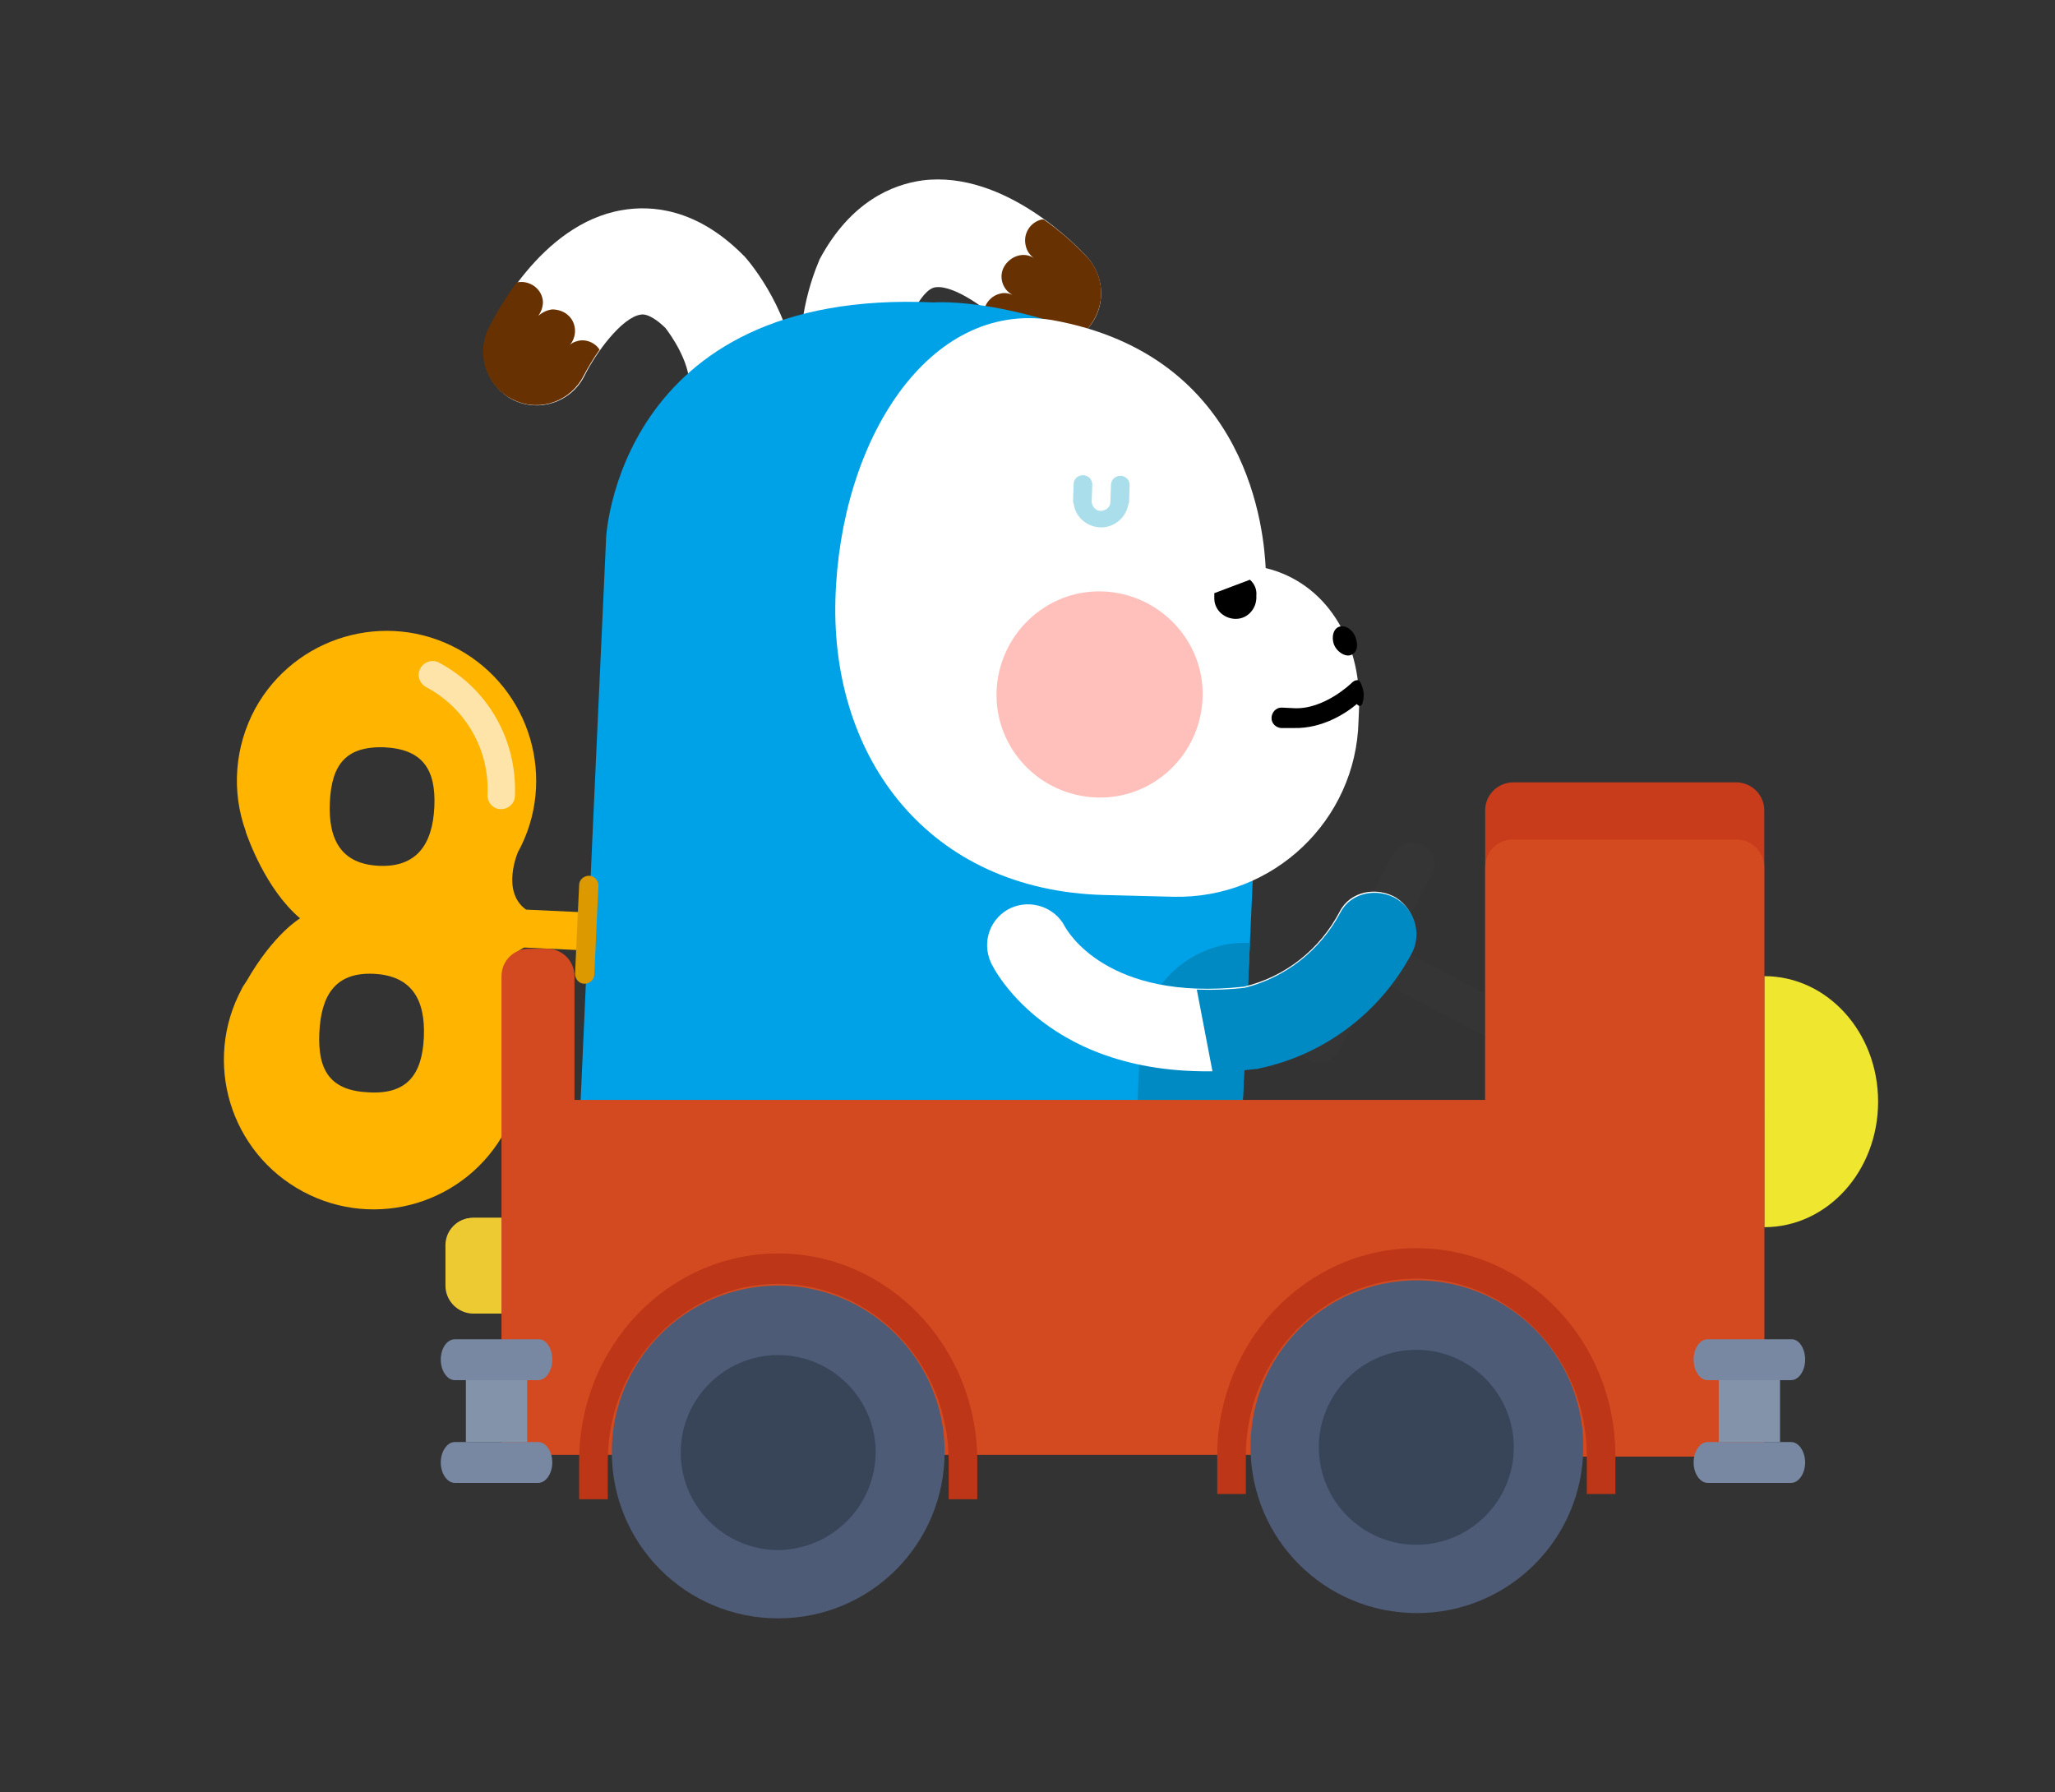 <?xml version="1.0" encoding="utf-8"?>
<!-- Generator: Adobe Illustrator 23.0.2, SVG Export Plug-In . SVG Version: 6.00 Build 0)  -->
<svg version="1.1" id="레이어_1" xmlns="http://www.w3.org/2000/svg" xmlns:xlink="http://www.w3.org/1999/xlink" x="0px"
	 y="0px" viewBox="0 0 352 307" style="enable-background:new 0 0 352 307;" xml:space="preserve">
<rect x="0" y="0" width="352" height="307" fill="#333333" stroke="none"/>
<style type="text/css">
	.st0{fill:#FFFFFF;}
	.st1{fill:#673101;}
	.st2{fill:#00A2E7;}
	.st3{fill:#008AC4;}
	.st4{fill:#FFB400;}
	.st5{fill:#DD9900;}
	.st6{fill:#FFE4A9;}
	.st7{fill:#FFC0BB;}
	.st8{fill:#A9DEEA;}
	.st9{fill:#353535;}
	.st10{fill:#EDC932;}
	.st11{fill:#EFE630;}
	.st12{fill:#C93C1B;}
	.st13{fill:#D34A20;}
	.st14{fill:#4D5B77;}
	.st15{fill:#384559;}
	.st16{fill:#BC3617;}
	.st17{fill:#7888A3;}
	.st18{fill:#8393AA;}
</style>
<title>자산 10</title>
<g>
	<path class="st0" d="M127.8,74.6h-0.3c-5,0.2-9.2-3.8-9.4-8.8c-0.1-4-3.1-8.3-4.1-9.6c-1.1-1.1-3-2.6-4.3-2.3
		c-3.2,0.5-7.7,6.6-9.6,10.5c-2.3,4.5-7.7,6.3-12.2,4.1c-4.3-2.2-6.2-7.4-4.3-11.8c0.9-1.9,8.9-18.3,22.9-20.7
		c5.1-0.9,12.8-0.3,20.7,7.6l0.4,0.4c0.9,1,8.4,9.9,8.8,21.2C136.5,70.1,132.7,74.3,127.8,74.6z"/>
	<path class="st1" d="M99.5,58.3c-0.7,0.1-1.4,0.3-1.9,0.8c1.3-1.5,1.2-3.9-0.4-5.2c-0.7-0.6-1.7-0.9-2.6-0.9
		c-0.9,0.1-1.7,0.5-2.4,1.1c0.5-0.7,0.8-1.5,0.8-2.4c-0.1-2-1.9-3.5-3.9-3.4H89c-0.2,0-0.3,0.1-0.5,0.1c-1.9,2.6-3.6,5.3-5,8.2
		c-2,4.6,0.1,10,4.7,12c4.4,2,9.6,0.1,11.8-4.3c0.8-1.5,1.7-3,2.7-4.4C102.1,58.9,100.8,58.2,99.5,58.3z"/>
</g>
<g>
	<path class="st0" d="M149,74.5l0.3-0.1c4.9-1.4,7.7-6.4,6.4-11.3c-1.1-3.8,0.5-8.9,1.1-10.4c0.7-1.3,2.1-3.4,3.5-3.5
		c3.2-0.4,9.3,4,12.3,7.2c3.4,3.7,9.2,4,13,0.6s4-9.2,0.6-13c-1.4-1.5-14-14.9-28.2-13.1c-5.1,0.7-12.3,3.6-17.6,13.5l-0.2,0.5
		c-0.5,1.2-5.1,12-2.1,23C139.4,72.8,144.2,75.6,149,74.5z"/>
	<path class="st1" d="M171.3,50.3c0.7-0.2,1.4-0.1,2.1,0.2c-1.8-1-2.4-3.3-1.3-5s3.3-2.4,5-1.3c-0.7-0.5-1.2-1.2-1.4-2.1
		c-0.5-2,0.7-4,2.7-4.5l0,0c0.1,0,0.3,0,0.4,0c2.7,1.9,5.1,4,7.4,6.4c3.4,3.7,3.2,9.5-0.6,13c-3.7,3.4-9.5,3.2-13-0.6l0,0
		c-1.2-1.3-2.6-2.4-4-3.5C169,51.6,170,50.6,171.3,50.3z"/>
</g>
<g>
	<path class="st2" d="M160,51.8c0,0,14.8-1.2,37.4,10.4l17.2,88.1l-2.8,62.4c-0.9,20.8-27.1,36.4-58.3,35s-55.9-19.3-54.9-40.1l3-67
		l2.2-48C103.7,92.5,105.6,49.3,160,51.8z"/>
	<path class="st3" d="M194,206.8L194,206.8l1.3-28.1c0.4-9.9,8.8-17.6,18.8-17.2l0,0l-2.3,51.1c-0.2,4.4-1.6,8.8-3.9,12.5
		C199.4,223.2,193.6,215.5,194,206.8z"/>
</g>
<g>
	<path class="st4" d="M100.5,159.6l0.2-3.3l-10.6-0.5c-4.3-3.1-1.4-9.8-1.4-9.8l0,0c6.8-12.4,2.2-28-10.2-34.8s-28-2.2-34.8,10.2
		c-3.5,6.5-4.1,14.1-1.6,21l0,0v0.1l0,0c0.3,0.8,3.3,9.7,9.3,14.8c0,0-4.5,2.6-9.2,10.8l-0.4,0.6c-0.1,0.2-0.3,0.4-0.4,0.7l0,0
		c-6.7,12.5-2,28,10.5,34.7s28,2,34.7-10.5c3.8-7.2,4-15.7,0.6-23.1c-0.4-2.4-1.2-6.4,2.6-8.2l10.6,0.5L100.5,159.6L100.5,159.6z
		 M65.8,128c6.5,0.3,8.9,3.7,8.6,10.2s-3.1,10.4-9.5,10.1s-8.7-4.4-8.4-10.9S59.3,127.8,65.8,128z M63.1,187.1
		c-6.5-0.3-8.7-3.7-8.4-10.2s2.8-10.4,9.3-10.1s8.9,4.4,8.6,10.9S69.6,187.5,63.1,187.1L63.1,187.1z"/>
	<path class="st5" d="M101.8,166.9c0,0.9-0.8,1.6-1.7,1.6l0,0l0,0c-0.9,0-1.6-0.8-1.6-1.7l0,0l0.7-15.2c0-0.9,0.8-1.6,1.7-1.6l0,0
		c0.9,0,1.6,0.8,1.6,1.7l0,0L101.8,166.9z"/>
	<path class="st6" d="M85.8,138.6L85.8,138.6c1.3,0,2.4-1,2.4-2.3c0.4-9.6-4.7-18.5-13.2-22.9c-1.2-0.5-2.6,0.1-3.1,1.3
		c-0.5,1.1,0,2.4,1.1,3l0,0c6.8,3.6,10.9,10.8,10.5,18.5C83.5,137.5,84.5,138.6,85.8,138.6L85.8,138.6z"/>
</g>
<path class="st0" d="M180.1,54.8c34.4,6.1,36.4,37.1,36.7,42.5c10.3,2.5,16.3,12.4,16,23.8l-0.1,2.4c-0.4,17-14.6,30.5-31.7,30.1
	c0,0,0,0-0.1,0l-11.8-0.3c-30-0.8-46.8-23.4-46-50.7S159.1,51.5,180.1,54.8z"/>
<path class="st7" d="M206,119.4c-0.3,9.8-8.4,17.5-18.1,17.2c-9.8-0.3-17.5-8.4-17.2-18.1s8.4-17.5,18.1-17.2l0,0
	C198.5,101.6,206.3,109.7,206,119.4L206,119.4z"/>
<g>
	<path d="M232.2,109.2c0.4,1.2,0.4,2.3-0.6,2.9s-2.6-0.4-3.1-1.7s-0.1-2.9,1.1-3.1S231.9,108.2,232.2,109.2z"/>
	<path d="M233.6,118.8c-0.1-0.7-0.3-1.5-0.7-2.1c-0.1-0.1-0.2-0.2-0.4-0.2c-0.4,0-0.7,0.2-1,0.5c0,0-4.7,4.6-9.9,4.3l-2.1-0.1
		c-1,0-1.7,0.9-1.7,1.8s0.7,1.6,1.6,1.7h2h0.3c4.7,0.1,8.7-2.4,10.7-4.1C233.4,121.7,233.6,119.7,233.6,118.8z"/>
	<path d="M214.1,99.3l-6.1,2.3c0,0.1,0,0.2,0,0.2v0.5c-0.1,2,1.5,3.6,3.5,3.7s3.6-1.5,3.7-3.5l0,0V102
		C215.3,101,214.9,100,214.1,99.3z"/>
</g>
<path class="st8" d="M193.4,86.1l0.1-3c0-0.9-0.7-1.6-1.6-1.6c-0.9,0-1.6,0.7-1.6,1.6l0,0l-0.1,2.7c0.1,0.9-0.6,1.6-1.5,1.7
	s-1.6-0.6-1.7-1.5c0-0.1,0-0.2,0-0.3l0.1-2.7c0-0.9-0.7-1.6-1.6-1.6l0,0c-0.9,0-1.6,0.7-1.6,1.5l0,0l-0.1,3c0,0.1,0,0.2,0.1,0.3
	c0.3,2.6,2.7,4.4,5.3,4.1c2.1-0.3,3.8-1.9,4.1-4.1C193.3,86.4,193.4,86.2,193.4,86.1z"/>
<path class="st9" d="M265,175.8L238.8,162l6.5-12.2c1-1.8,0.3-4.1-1.6-5.1s-4.1-0.3-5.1,1.6l-16,30.2c-1,1.8-0.3,4.1,1.6,5.1
	c1.8,1,4.1,0.3,5.1-1.6l6.5-12.3l26.2,13.8L265,175.8z"/>
<path class="st10" d="M81.1,208.6h4.8V225h-4.8c-2.6,0-4.7-2.1-4.7-4.7l0,0v-6.9C76.3,210.8,78.4,208.6,81.1,208.6
	C81,208.6,81,208.6,81.1,208.6z"/>
<g>
	<path class="st0" d="M215.4,183h-0.3c-34.5,4-45-17.2-45.4-18.2c-1.6-3.6,0-7.7,3.5-9.3c3.4-1.5,7.5-0.1,9.2,3.2
		c0.4,0.7,7.2,12.9,30.7,10.3c7.1-1.7,13-6.4,16.4-12.9c1.8-3.5,6.4-4.3,9.7-2.3c3.2,2.1,4.2,6.4,2.3,9.7c-5.4,10-14.8,17-25.9,19.4
		h-0.2V183z"/>
	<path class="st3" d="M207.7,183.6c2.5,0,5-0.2,7.4-0.5h0.3l0.3-0.1c11-2.3,20.5-9.4,25.9-19.3c2-3.3,1-7.6-2.3-9.7
		c-3.3-2-7.9-1.2-9.7,2.3c-3.4,6.4-9.3,11.1-16.4,12.9c-2.7,0.3-5.5,0.4-8.2,0.3L207.7,183.6z"/>
</g>
<path class="st11" d="M302.2,167.2c10.8,0,19.5,9.6,19.5,21.5s-8.7,21.5-19.5,21.5V167.2z"/>
<g>
	<path class="st12" d="M302.2,242.3c0.1,2.7-2,5-4.7,5h-38.4c-2.7-0.1-4.8-2.4-4.7-5V139c-0.1-2.7,2-4.9,4.7-5h38.4
		c2.7,0.1,4.8,2.3,4.7,5V242.3z"/>
	<path class="st13" d="M297.5,143.8h-38.4c-2.6,0-4.7,2.1-4.7,4.7l0,0v39.9h-156v-21.2c0-2.6-2.1-4.7-4.7-4.7l0,0h-3.1
		c-2.6,0-4.7,2.1-4.7,4.7l0,0v82h171.5c0.5,0.2,1.1,0.3,1.7,0.3h38.4c0.6,0,1.1-0.1,1.7-0.3h3V148.5
		C302.2,146,300.1,143.8,297.5,143.8z"/>
</g>
<path class="st10" d="M81,208.6h4.9v16.3H81c-2.6,0-4.7-2.1-4.7-4.7l0,0v-6.9C76.3,210.7,78.4,208.6,81,208.6L81,208.6z"/>
<g>
	<g>
		<path class="st14" d="M104.8,248.7c0-15.7,12.7-28.5,28.5-28.5c15.7,0,28.5,12.7,28.5,28.5s-12.7,28.5-28.5,28.5l0,0
			C117.5,277.2,104.8,264.5,104.8,248.7z"/>
		<path class="st15" d="M133.3,265.5c-9.2,0-16.7-7.5-16.7-16.7s7.5-16.7,16.7-16.7s16.7,7.5,16.7,16.7l0,0
			C149.9,258,142.5,265.4,133.3,265.5z"/>
	</g>
	<path class="st16" d="M133.3,214.7c-18.8,0-34.1,15.9-34.1,35.6v6.5h4.9v-6.5l0,0c0-16.8,13.1-30.4,29.2-30.4s29.2,13.6,29.2,30.4
		l0,0v6.5h4.9v-6.5C167.4,230.6,152.1,214.7,133.3,214.7z"/>
</g>
<g>
	<g>
		<path class="st14" d="M214.2,247.8c0-15.7,12.7-28.5,28.5-28.5c15.7,0,28.5,12.7,28.5,28.5c0,15.7-12.7,28.5-28.5,28.5l0,0
			C226.9,276.3,214.2,263.6,214.2,247.8z"/>
		<path class="st15" d="M242.6,264.6c-9.2,0-16.7-7.5-16.7-16.7s7.5-16.7,16.7-16.7s16.7,7.5,16.7,16.7
			C259.3,257.1,251.8,264.6,242.6,264.6z"/>
	</g>
	<path class="st16" d="M242.6,213.8c-18.8,0-34.1,15.9-34.1,35.6v6.5h4.9v-6.5l0,0c0-16.8,13.1-30.4,29.2-30.4s29.2,13.6,29.2,30.4
		l0,0v6.5h4.9v-6.5C276.7,229.7,261.5,213.8,242.6,213.8z"/>
</g>
<g>
	<path class="st17" d="M309.2,232.9c0,1.9-1.1,3.5-2.4,3.5h-14.3c-1.3,0-2.4-1.6-2.4-3.5l0,0c0-2,1.1-3.5,2.4-3.5h14.3
		C308.1,229.3,309.2,230.9,309.2,232.9z"/>
	<rect x="294.4" y="236.4" class="st18" width="10.5" height="10.6"/>
	<path class="st17" d="M306.8,247h-14.3c-1.3,0-2.4,1.6-2.4,3.5s1.1,3.5,2.4,3.5h14.3c1.3,0,2.4-1.6,2.4-3.5S308.1,247,306.8,247z"
		/>
</g>
<g>
	<path class="st17" d="M94.6,232.9c0,1.9-1.1,3.5-2.4,3.5H77.9c-1.3,0-2.4-1.6-2.4-3.5l0,0c0-2,1.1-3.5,2.4-3.5h14.3
		C93.5,229.3,94.6,230.9,94.6,232.9L94.6,232.9z"/>
	<rect x="79.8" y="236.4" class="st18" width="10.5" height="10.6"/>
	<path class="st17" d="M92.2,247H77.9c-1.3,0-2.4,1.6-2.4,3.5s1.1,3.5,2.4,3.5h14.3c1.3,0,2.4-1.6,2.4-3.5S93.5,247,92.2,247z"/>
</g>
</svg>
